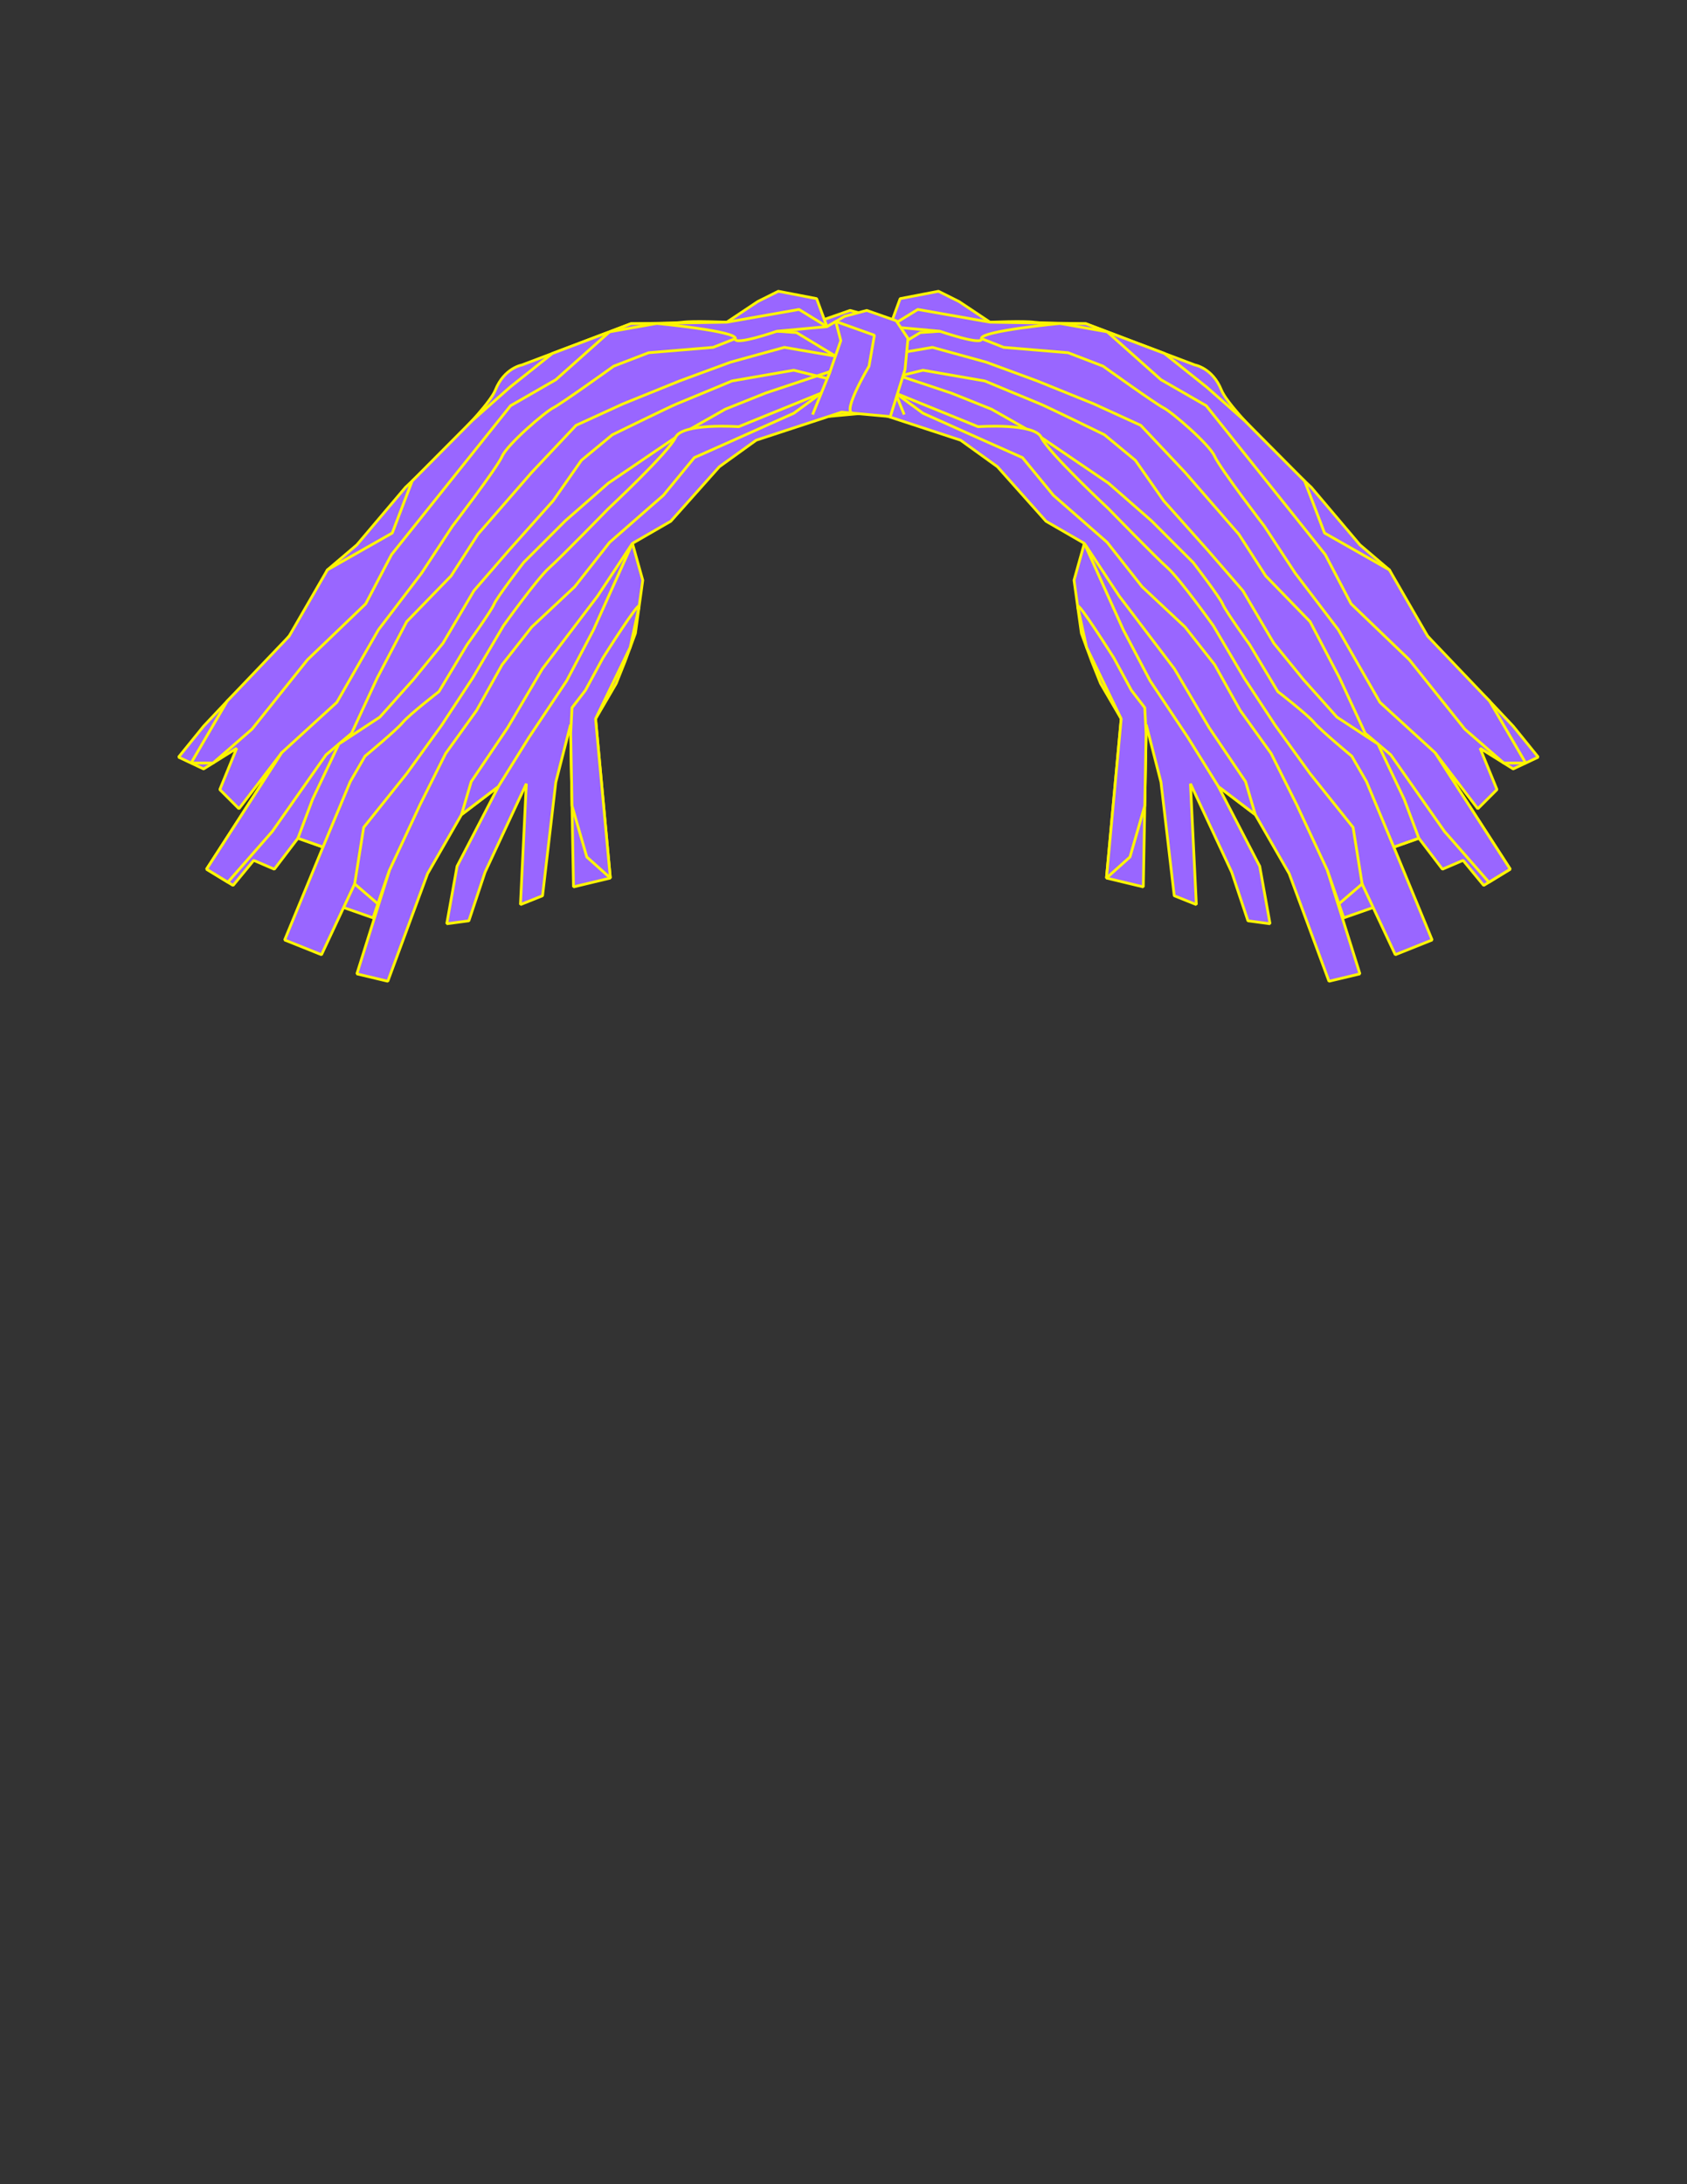 <?xml version="1.0" encoding="UTF-8"?>
<!DOCTYPE svg PUBLIC "-//W3C//DTD SVG 1.1//EN" "http://www.w3.org/Graphics/SVG/1.1/DTD/svg11.dtd">
<!-- Creator: CorelDRAW -->
<svg xmlns="http://www.w3.org/2000/svg" xml:space="preserve" width="215.9mm" height="279.4mm" style="shape-rendering:geometricPrecision; text-rendering:geometricPrecision; image-rendering:optimizeQuality; fill-rule:evenodd; clip-rule:evenodd"
viewBox="0 0 215.9 279.4">
 <rect x="0" y="0" width="215.9" height="279.4" fill="#333333" stroke="none"/>
 <defs>
  <style type="text/css">
   <![CDATA[
    .str0 {stroke:#FFF500;stroke-width:0.353;stroke-linejoin:bevel}
    .fil1 {fill:none}
    .fil0 {fill:#9966FF}
   ]]>
  </style>
 </defs>
 <g id="ojos">
  <g id="_456795520">
   <path id="_456826072" class="fil0 str0" d="M103.886 47.253l-0.377 -3.96 1.509 -2.263 3.772 -1.32 2.829 0.754 2.263 1.32 1.32 -3.583 4.903 -0.943 2.64 1.32 3.96 2.64c0,0 4.338,-0.189 5.658,0 1.32,0.189 6.601,0.189 6.601,0.189l5.469 2.075 8.487 3.206c0,0 2.263,0.377 3.395,3.206 1.132,2.829 11.504,12.447 11.504,12.447l6.223 7.355 3.772 3.206 2.263 5.281 5.281 6.412 5.281 5.092 3.017 3.206 3.206 3.96 -3.206 1.509 -4.236 -2.646 2.161 5.287 -2.452 2.452 -5.469 -7.167 9.618 14.899 -3.395 2.075 -2.64 -3.206 -2.64 1.131 -3.017 -3.96 -3.206 1.132 4.903 11.881 -4.715 1.886 -5.658 -12.07 2.829 6.035 -3.772 1.32 -2.075 -6.035 4.149 13.201 -3.96 0.943 -5.092 -13.767 -4.338 -7.544 -4.715 -3.583 5.281 10.184 1.32 7.355 -2.829 -0.377 -2.075 -6.223 -5.28 -11.316 0.754 15.464 -2.829 -1.131 -1.697 -14.522 -1.886 -7.355 -0.377 20.745 -4.715 -1.131 1.886 -20.368 -2.64 -4.526 -1.132 -2.829 -1.32 -3.583 -0.943 -6.789 1.32 -4.715 -4.903 -2.829 -6.223 -6.978 -4.715 -3.395 -10.938 -3.583 -6.223 0.566 -1.886 -6.035z"/>
   <path id="_456826168" class="fil1 str0" d="M110.588 52.85c1.408,-0.128 -2.094,-6.008 -2.094,-6.008l-0.688 -3.956 4.944 -1.763"/>
   <polyline id="_456826600" class="fil1 str0" points="115.718,53.035 113.481,47.53 112.105,43.574 112.75,41.123 "/>
   <path id="_456826288" class="fil0 str0" d="M112.793 45.552l4.988 -3.01 4.988 -0.344 5.676 2.236 8.256 0.688 4.472 1.72c0,0 6.708,4.816 7.74,5.332 1.032,0.516 5.848,4.644 6.536,6.192 0.688,1.548 6.364,8.944 6.364,8.944l3.956 6.02 5.504 7.224 5.332 9.288 7.052 6.442 9.618 14.899 -2.725 1.665 -5.688 -6.493 -6.88 -9.805 -3.268 -2.752 -3.268 -7.052 -3.784 -7.224 -5.676 -5.848 -3.44 -5.332 -6.88 -7.912 -5.676 -6.02 -6.02 -2.752 -7.224 -2.924 -6.536 -2.408 -6.88 -1.892 -6.536 1.118z"/>
   <path id="_456826528" class="fil0 str0" d="M113.841 48.416l4.284 -1.058 7.912 1.376c0,0 6.192,2.58 7.052,2.924 0.86,0.344 8.256,3.956 8.256,3.956l3.956 3.268 3.612 5.16 5.676 6.364 4.472 5.16 3.956 6.708 3.784 4.644 4.3 4.816 5.246 3.44 3.354 7.052 1.881 4.996 -3.206 1.132 -3.491 -8.364 -1.892 -3.268c0,0 -3.956,-3.268 -4.816,-4.3 -0.86,-1.032 -4.644,-3.956 -4.644,-3.956l-3.612 -6.02c0,0 -3.096,-4.3 -3.44,-5.16 -0.344,-0.86 -3.784,-5.332 -3.784,-5.332l-5.332 -5.332 -5.504 -4.816 -8.6 -5.848 -6.364 -3.612 -5.16 -2.064 -8.256 -2.752 0.36 0.886z"/>
   <path id="_456826216" class="fil0 str0" d="M114.6 50.282l10.578 4.3c0,0 7.224,-0.516 8.084,1.376 0.86,1.892 8.6,9.116 8.6,9.116 0,0 6.02,6.192 7.568,7.568 1.548,1.376 5.848,7.396 5.848,7.396l3.956 6.708 3.956 6.02 4.472 6.192 5.504 6.88 1.157 7.23 -2.971 2.553 -1.461 -4.25 -3.949 -8.457 -3.268 -6.536 -3.956 -5.504 -3.268 -5.848 -3.784 -4.816 -5.504 -5.16 -4.472 -5.676 -6.88 -6.02 -3.956 -4.816 -4.644 -2.064 -8.084 -3.612 -3.526 -2.58z"/>
   <polygon id="_456825784" class="fil0 str0" points="138.775,69.507 143.239,76.256 150.291,85.544 154.763,93.113 159.408,99.993 160.652,104.207 155.937,100.624 152.011,94.317 147.195,87.092 143.755,80.556 "/>
   <path id="_456825688" class="fil0 str0" d="M137.927 77.616c-0.139,-1 4.624,6.552 4.624,6.552l2.236 4.128 1.72 2.236 0.169 3.275 -0.169 9.269 -1.893 6.55 -3.011 2.692 0.377 -4.072 1.159 -12.513 0.35 -3.782 -4.432 -9.147 -1.132 -5.186z"/>
   <path id="_456796336" class="fil0 str0" d="M113.881 41.783l6.395 0.587c0,0 5.555,1.913 5.332,0.946 -0.223,-0.967 10.053,-1.942 10.053,-1.942l6.037 1.07 6.884 6.129 5.789 3.327 4.655 5.819 5.115 6.394 5.464 6.831 3.305 6.295 7.457 7.16 3.036 3.795 4.066 5.083 4.982 4.332 2.807 -0.003 -4.621 -7.921 -7.921 -8.298 -4.903 -8.487 -8.298 -4.715 -2.545 -6.642 -7.693 -7.737 -4.85 -4.291 -5.404 -4.301 -10.06 -3.809 -12.258 -0.189 -9.246 -1.632 -3.579 2.198z"/>
   <path id="_456796408" class="fil0 str0" d="M115.826 47.253l0.377 -3.96 -1.509 -2.263 -3.772 -1.32 -2.829 0.754 -2.263 1.32 -1.32 -3.583 -4.903 -0.943 -2.64 1.32 -3.96 2.64c0,0 -4.338,-0.189 -5.658,0 -1.32,0.189 -6.601,0.189 -6.601,0.189l-5.469 2.075 -8.487 3.206c0,0 -2.263,0.377 -3.395,3.206 -1.132,2.829 -11.504,12.447 -11.504,12.447l-6.223 7.355 -3.772 3.206 -2.263 5.281 -5.281 6.412 -5.281 5.092 -3.017 3.206 -3.206 3.96 3.206 1.509 4.236 -2.646 -2.161 5.287 2.452 2.452 5.469 -7.167 -9.618 14.899 3.395 2.075 2.64 -3.206 2.64 1.131 3.017 -3.96 3.206 1.132 -4.903 11.881 4.715 1.886 5.658 -12.07 -2.829 6.035 3.772 1.32 2.075 -6.035 -4.149 13.201 3.96 0.943 5.092 -13.767 4.338 -7.544 4.715 -3.583 -5.281 10.184 -1.32 7.355 2.829 -0.377 2.075 -6.223 5.28 -11.316 -0.754 15.464 2.829 -1.131 1.697 -14.522 1.886 -7.355 0.377 20.745 4.715 -1.131 -1.886 -20.368 2.64 -4.526 1.132 -2.829 1.32 -3.583 0.943 -6.789 -1.32 -4.715 4.903 -2.829 6.223 -6.978 4.715 -3.395 10.938 -3.583 6.223 0.566 1.886 -6.035z"/>
   <path id="_456796456" class="fil1 str0" d="M109.124 52.85c-1.408,-0.128 2.094,-6.008 2.094,-6.008l0.688 -3.956 -4.944 -1.763"/>
   <polyline id="_456796216" class="fil1 str0" points="103.994,53.035 106.23,47.53 107.606,43.574 106.962,41.123 "/>
   <path id="_456796024" class="fil0 str0" d="M106.918 45.552l-4.988 -3.01 -4.988 -0.344 -5.676 2.236 -8.256 0.688 -4.472 1.72c0,0 -6.708,4.816 -7.74,5.332 -1.032,0.516 -5.848,4.644 -6.536,6.192 -0.688,1.548 -6.364,8.944 -6.364,8.944l-3.956 6.02 -5.504 7.224 -5.332 9.288 -7.052 6.442 -9.618 14.899 2.725 1.665 5.688 -6.493 6.88 -9.805 3.268 -2.752 3.268 -7.052 3.784 -7.224 5.676 -5.848 3.44 -5.332 6.88 -7.912 5.676 -6.02 6.02 -2.752 7.224 -2.924 6.536 -2.408 6.88 -1.892 6.536 1.118z"/>
   <path id="_456796048" class="fil0 str0" d="M105.87 48.416l-4.284 -1.058 -7.912 1.376c0,0 -6.192,2.58 -7.052,2.924 -0.86,0.344 -8.256,3.956 -8.256,3.956l-3.956 3.268 -3.612 5.16 -5.676 6.364 -4.472 5.16 -3.956 6.708 -3.784 4.644 -4.3 4.816 -5.246 3.44 -3.354 7.052 -1.881 4.996 3.206 1.132 3.491 -8.364 1.892 -3.268c0,0 3.956,-3.268 4.816,-4.3 0.86,-1.032 4.644,-3.956 4.644,-3.956l3.612 -6.02c0,0 3.096,-4.3 3.44,-5.16 0.344,-0.86 3.784,-5.332 3.784,-5.332l5.332 -5.332 5.504 -4.816 8.6 -5.848 6.364 -3.612 5.16 -2.064 8.256 -2.752 -0.36 0.886z"/>
   <path id="_456795856" class="fil0 str0" d="M105.112 50.282l-10.578 4.3c0,0 -7.224,-0.516 -8.084,1.376 -0.86,1.892 -8.6,9.116 -8.6,9.116 0,0 -6.02,6.192 -7.568,7.568 -1.548,1.376 -5.848,7.396 -5.848,7.396l-3.956 6.708 -3.956 6.02 -4.472 6.192 -5.504 6.88 -1.157 7.23 2.971 2.553 1.461 -4.25 3.949 -8.457 3.268 -6.536 3.956 -5.504 3.268 -5.848 3.784 -4.816 5.504 -5.16 4.472 -5.676 6.88 -6.02 3.956 -4.816 4.644 -2.064 8.084 -3.612 3.526 -2.58z"/>
   <polygon id="_456795832" class="fil0 str0" points="80.936,69.507 76.473,76.256 69.421,85.544 64.948,93.113 60.304,99.993 59.06,104.207 63.775,100.624 67.7,94.317 72.517,87.092 75.957,80.556 "/>
   <path id="_456795448" class="fil0 str0" d="M81.785 77.616c0.139,-1 -4.624,6.552 -4.624,6.552l-2.236 4.128 -1.72 2.236 -0.169 3.275 0.169 9.269 1.893 6.55 3.011 2.692 -0.377 -4.072 -1.159 -12.513 -0.35 -3.782 4.432 -9.147 1.132 -5.186z"/>
   <path id="_456795808" class="fil0 str0" d="M105.831 41.783l-6.395 0.587c0,0 -5.555,1.913 -5.332,0.946 0.223,-0.967 -10.053,-1.942 -10.053,-1.942l-6.037 1.07 -6.884 6.129 -5.789 3.327 -4.655 5.819 -5.115 6.394 -5.464 6.831 -3.305 6.295 -7.457 7.16 -3.036 3.795 -4.066 5.083 -4.982 4.332 -2.807 -0.003 4.621 -7.921 7.921 -8.298 4.903 -8.487 8.298 -4.715 2.545 -6.642 7.693 -7.737 4.85 -4.291 5.404 -4.301 10.06 -3.809 12.258 -0.189 9.246 -1.632 3.579 2.198z"/>
  </g>
 </g>
</svg>
